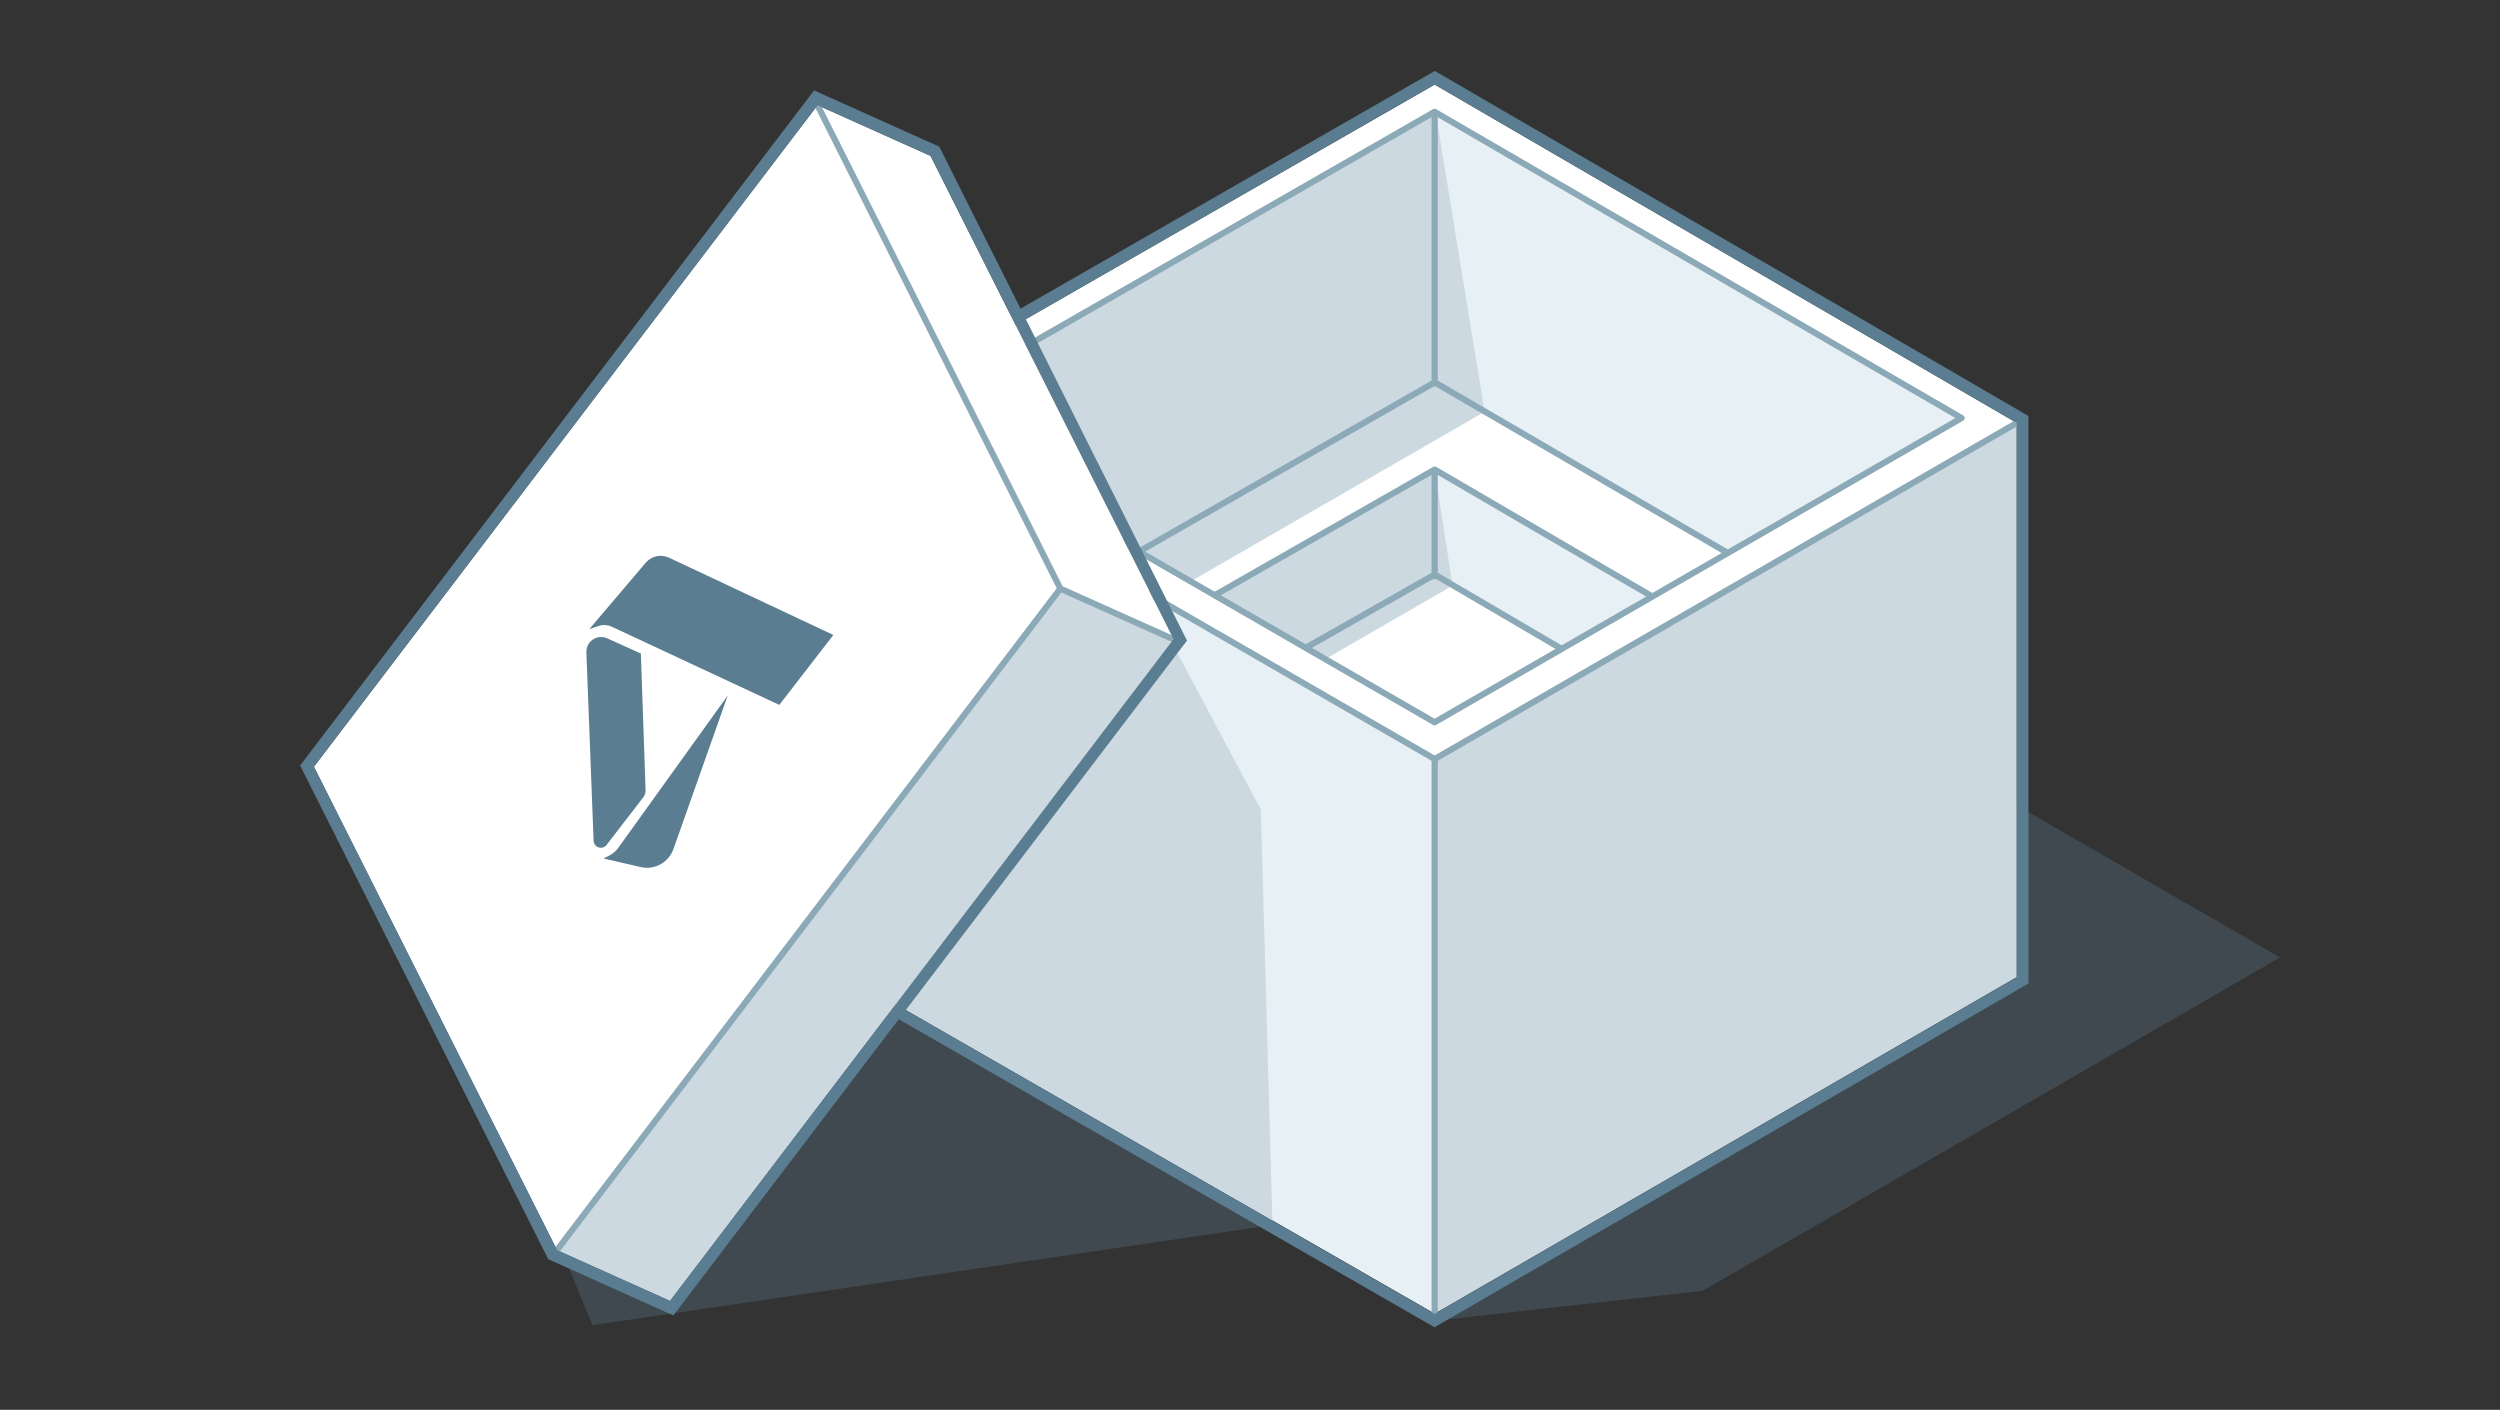<?xml version="1.0" encoding="UTF-8"?>
<svg width="266px" height="150px" viewBox="0 0 266 150" version="1.1" xmlns="http://www.w3.org/2000/svg" xmlns:xlink="http://www.w3.org/1999/xlink">
    <rect x="0" y="0" width="266" height="150" fill="#333333" stroke="none"/>
    <title>empty state</title>
    <g id="empty-state" stroke="none" stroke-width="1" fill="none" fill-rule="evenodd">
        <g id="empty-state-first-use-light-gray" transform="translate(31, 7)">
            <g id="cast-shadow" transform="translate(25, 56)" fill="#5A7D91" fill-rule="nonzero" opacity="0.3">
                <polygon id="Shape" points="79.4 67.34 7.04 78 0.71 62.6 66.16 0.65 78.15 23.13"></polygon>
                <polygon id="Shape" points="125.16 74.34 96.97 77.5 124.77 3.17 186.6 38.87"></polygon>
            </g>
            <g id="box" transform="translate(58, 0)">
                <polygon id="Shape" fill="#E7F0F5" fill-rule="nonzero" points="63.65 4.32 120.72 37.48 120.72 53.88 63.65 87"></polygon>
                <polygon id="Shape" fill="#CCD9E0" fill-rule="nonzero" points="6.2 37.27 63.65 4.32 63.65 87.25 6.2 53.88"></polygon>
                <polygon id="Shape" fill="#FFFFFF" fill-rule="nonzero" points="63.65 42.96 89.34 57.95 97.36 53.31 63.65 33.68 29.56 53.19 37.61 57.84"></polygon>
                <polygon id="Shape" fill="#FFFFFF" fill-rule="nonzero" points="47.92 63.07 63.65 54.13 79 63.13 63.65 72.07"></polygon>
                <polygon id="left-side" fill="#E7F0F5" fill-rule="nonzero" points="1.32 37.76 5.67 38.78 72.5 76.75 72.5 121 63.65 132.77 1.32 96.96"></polygon>
                <polygon id="shadow" fill="#CCD9E1" fill-rule="nonzero" points="45.15 79.13 33.16 56.65 1.32 86.78 1.32 96.96 46.38 122.85"></polygon>
                <polygon id="right-side" fill="#CCD9E1" fill-rule="nonzero" points="125.58 37.98 87.65 57.85 63.65 73.74 63.65 132.77 125.58 96.96"></polygon>
                <line x1="63.65" y1="73.74" x2="63.65" y2="132.77" id="Shape" stroke="#8CA9B8" stroke-width="0.66" stroke-linecap="round" stroke-linejoin="round"></line>
                <g id="inner-cast-shadow-01" transform="translate(29, 4)" fill="#CCD9E0" fill-rule="nonzero">
                    <polygon id="Shape" points="39.96 32.81 34.65 29.68 0.56 49.19 6.08 52.37"></polygon>
                    <polygon id="Shape" points="39.96 32.81 34.65 29.68 34.65 0.32"></polygon>
                </g>
                <g id="inner-cast-shadow-02" transform="translate(47, 42)" fill="#CCD9E0" fill-rule="nonzero">
                    <polygon id="Shape" points="18.55 13.31 16.65 12.13 0.92 21.07 3.02 22.28"></polygon>
                    <polygon id="Shape" points="18.55 13.31 16.65 12.13 16.65 0.96"></polygon>
                </g>
                <polygon id="Shape" stroke="#8CA9B8" stroke-width="0.66" stroke-linecap="round" stroke-linejoin="round" points="63.65 42.96 89.34 57.95 97.36 53.31 63.65 33.68 29.56 53.19 37.61 57.84"></polygon>
                <polygon id="Shape" stroke="#8CA9B8" stroke-width="0.66" stroke-linecap="round" stroke-linejoin="round" points="47.92 63.07 63.65 54.13 79 63.13 63.65 72.07"></polygon>
                <line x1="63.65" y1="33.8" x2="63.65" y2="4.32" id="Shape" stroke="#8CA9B8" stroke-width="0.66" stroke-linecap="round" stroke-linejoin="round"></line>
                <line x1="63.65" y1="54.3" x2="63.65" y2="43.06" id="Shape" stroke="#8CA9B8" stroke-width="0.66" stroke-linecap="round" stroke-linejoin="round"></line>
                <g id="top" transform="translate(1, 2)">
                    <path d="M62.65,0 L0.32,35.76 L62.65,71.76 L124.58,36 L62.65,0 Z M62.65,67.87 L6.19,35.27 L62.64,2.89 L118.74,35.48 L62.65,67.87 Z" id="box-top" fill="#FFFFFF" fill-rule="nonzero"></path>
                    <polygon id="top-inner-stroke" stroke="#8CA9B8" stroke-width="0.66" stroke-linecap="round" stroke-linejoin="round" points="62.64 67.85 6.22 35.27 62.64 2.9 118.71 35.48"></polygon>
                    <polyline id="top-outer-stroke" stroke="#8CA9B8" stroke-width="0.66" stroke-linecap="round" stroke-linejoin="round" points="0.32 35.76 62.65 71.76 124.58 36"></polyline>
                </g>
                <g id="outline" fill="#5A7D91" fill-rule="nonzero">
                    <path d="M63.65,2 L125.58,38 L125.58,97 L63.65,132.81 L1.32,97 L1.32,37.76 L63.65,2 L63.65,2 Z M63.65,0.56 L63.02,0.92 L0.7,36.67 L0.07,37.03 L0.07,97.68 L0.7,98.04 L63,133.86 L63.63,134.22 L64.25,133.86 L126.21,98 L126.83,97.64 L126.83,37.26 L126.21,36.9 L64.27,0.9 L63.65,0.54 L63.65,0.56 Z" id="Shape"></path>
                </g>
            </g>
            <g id="lid" transform="translate(0, 2)">
                <polygon id="side-shadow" fill="#CCD9E0" fill-rule="nonzero" points="40.29 129.42 93.87 59.03 80.74 46.48 30.21 109.88 28.25 124.02"></polygon>
                <polygon id="side" fill="#FFFFFF" fill-rule="nonzero" points="68.02 7.59 55.98 2.19 63.38 33.18 81.82 53.63 93.87 59.03"></polygon>
                <polygon id="top-2" fill="#FFFFFF" fill-rule="nonzero" points="2.4 72.58 55.98 2.19 81.82 53.63 28.25 124.02"></polygon>
                <polyline id="inner-stroke" stroke="#8CA9B8" stroke-width="0.66" stroke-linecap="round" stroke-linejoin="round" points="55.98 2.19 81.82 53.63 28.25 124.02"></polyline>
                <line x1="81.82" y1="53.63" x2="93.87" y2="59.03" id="inner-stroke-2" stroke="#8CA9B8" stroke-width="0.66"></line>
                <g id="outer-stroke" fill="#5A7D91" fill-rule="nonzero">
                    <path d="M56,2.19 L68,7.59 L93.87,59 L40.29,129.42 L28.29,124.02 L2.4,72.58 L56,2.19 L56,2.19 Z M55.6,0.64 L55,1.43 L1.41,71.82 L0.93,72.44 L1.28,73.14 L27.13,124.58 L27.33,124.98 L27.74,125.16 L39.74,130.56 L40.65,130.96 L41.25,130.17 L94.82,59.78 L95.3,59.16 L94.95,58.47 L69.14,7 L68.94,6.61 L68.53,6.42 L56.53,1.03 L55.62,0.62 L55.6,0.64 Z" id="Shape"></path>
                </g>
            </g>
            <g id="logo" transform="translate(31, 52)" fill="#5A7D91" fill-rule="nonzero">
                <path d="M20.92,16 L26.67,8.56 L9.19,0.34 C8.333,-0.062 7.314,0.16 6.7,0.88 L0.7,7.94 L1.64,7.62 C2.12,7.447 2.649,7.472 3.11,7.69 L20.92,16 Z" id="Shape"></path>
                <path d="M15.43,15 L9.68,31.27 C9.203,32.72 7.714,33.58 6.22,33.27 L2.22,32.34 L2.85,32.02 C3.252,31.807 3.596,31.498 3.85,31.12 L15.43,15 Z" id="Shape"></path>
                <path d="M6.69,25.08 C6.698,25.355 6.609,25.624 6.44,25.84 L2.54,30.9 C2.345,31.155 2.012,31.262 1.704,31.169 C1.397,31.075 1.18,30.801 1.16,30.48 L0.39,10.41 C0.369,9.865 0.631,9.349 1.084,9.045 C1.536,8.741 2.114,8.694 2.61,8.92 L6.19,10.54 L6.69,25.08 Z" id="Shape"></path>
            </g>
        </g>
    </g>
</svg>